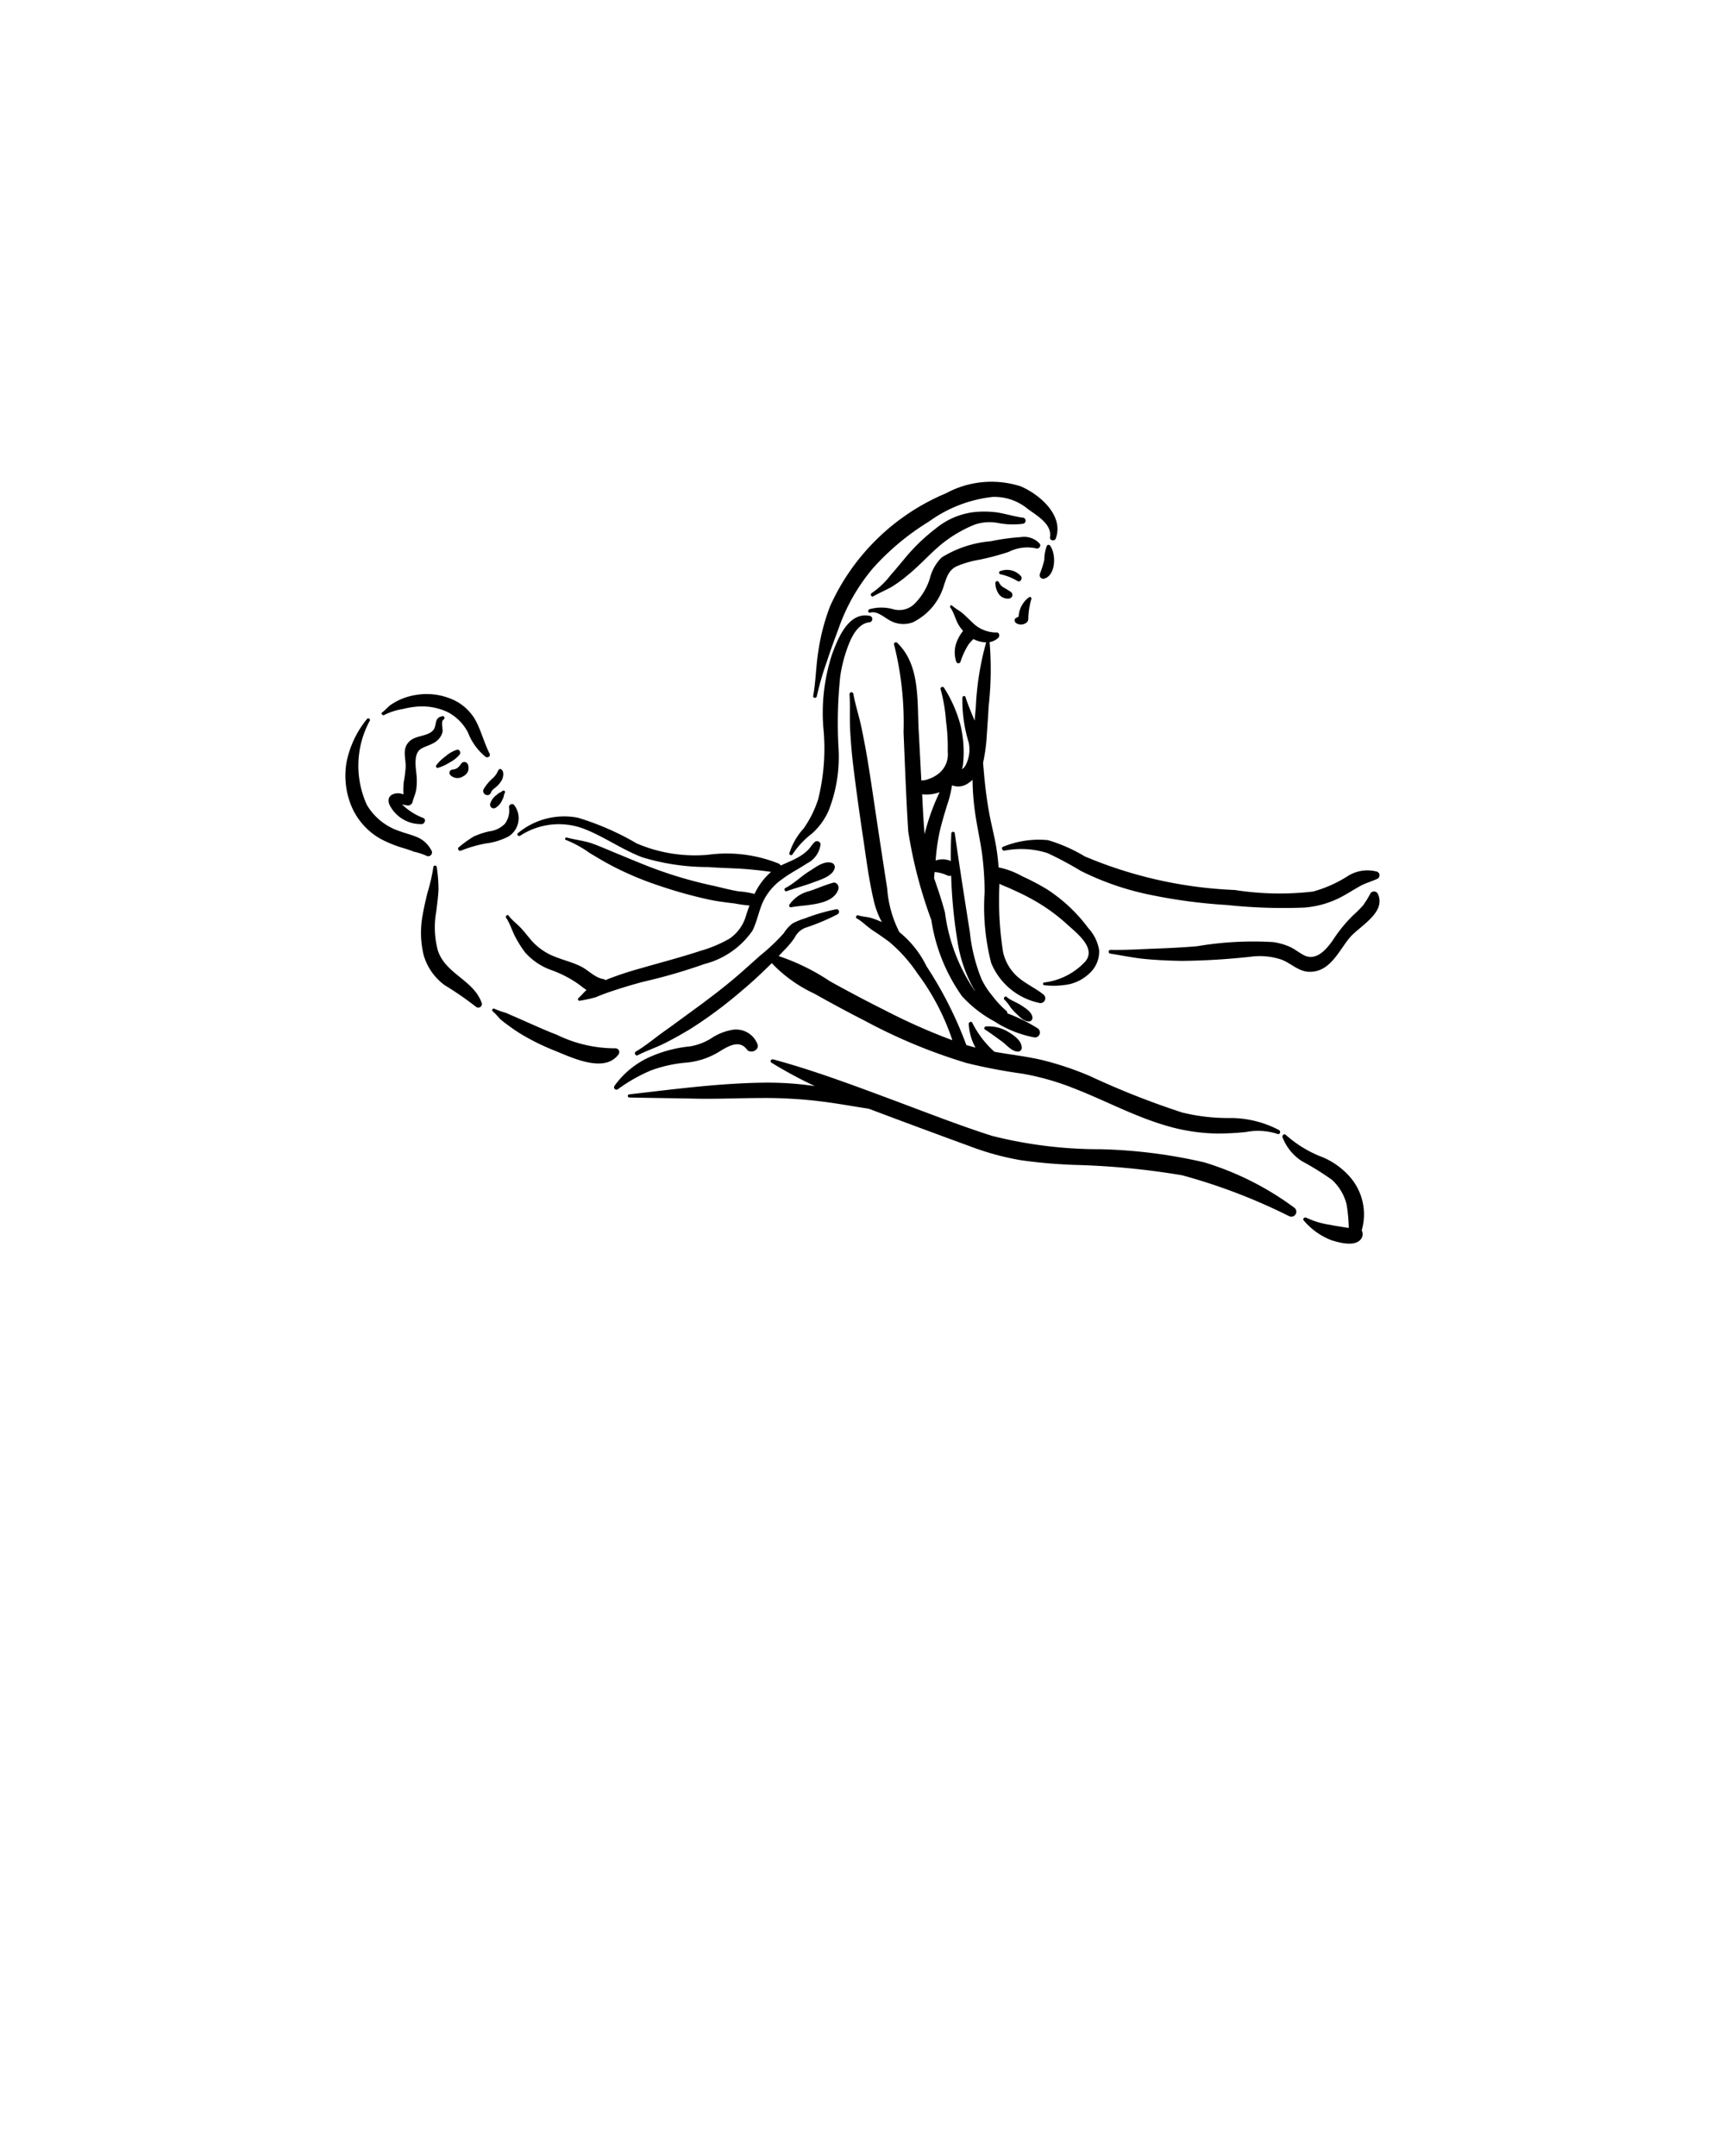 <svg xmlns="http://www.w3.org/2000/svg" data-name="Layer 1" viewBox="0 0 10 12.5" x="0px" y="0px"><title>KAMASUTRA</title><path d="M2.5,4.929A.167.167,0,0,0,2.428,4.858c-.036-.017-.077-.026-.114-.04a.344.344,0,0,1-.187-.151A.547.547,0,0,1,2.144,4.178c.005-.01-.011-.018-.017-.009a.574.574,0,0,0-.118.25.461.461,0,0,0,.03.259.392.392,0,0,0,.17.187.698.698,0,0,0,.129.052c.021.006.041.013.062.021a.391.391,0,0,1,.071.023A.022.022,0,0,0,2.5,4.929Z"/><path d="M2.793,5.816c-.047-.134-.208-.168-.254-.303a.512.512,0,0,1-.01-.228c.005-.042.011-.084.013-.126a.893.893,0,0,0-.01-.131.01.01,0,0,0-.02.001,1.021,1.021,0,0,1-.034.147c-.01.042-.02.083-.027.125a.552.552,0,0,0,.005.237.33.33,0,0,0,.122.174,1.846,1.846,0,0,1,.181.125A.021.021,0,0,0,2.793,5.816Z"/><path d="M3.567,6.078a.774.774,0,0,1-.34-.079c-.058-.022-.115-.048-.172-.073-.027-.012-.054-.024-.082-.036-.014-.006-.027-.012-.041-.018a.46.46,0,0,1-.067-.024.009.009,0,0,0-.01.014.416.416,0,0,1,.042.044.481.481,0,0,0,.047.037.935.935,0,0,0,.086.058,1.361,1.361,0,0,0,.192.093c.098.04.286.13.365.017A.022.022,0,0,0,3.567,6.078Z"/><path d="M4.724,4.881c-.016.014-.025.032-.04.047a.258.258,0,0,1-.06.044c-.031.018-.065.03-.097.046L4.517,5.008a.808.808,0,0,0-.414-.052.859.859,0,0,1-.412-.066,1.57,1.57,0,0,0-.341-.149.419.419,0,0,0-.347.089c-.01.008.002.022.013.015a.41.41,0,0,1,.386-.033c.111.046.211.117.323.159a1.31,1.31,0,0,0,.38.056c.065.005.13.006.195.01.058.004.114.01.17.018a.386.386,0,0,0-.096.128A.497.497,0,0,0,4.282,5.168c-.048-.008-.096-.021-.144-.032a2.439,2.439,0,0,1-.295-.082c-.093-.032-.182-.071-.273-.108-.046-.019-.091-.039-.138-.056-.047-.016-.098-.021-.146-.034-.009-.003-.015.012-.005.014a.636.636,0,0,1,.138.076c.042.025.085.051.129.074a1.831,1.831,0,0,0,.273.115,2.626,2.626,0,0,0,.286.08c.051.011.101.017.152.023a.781.781,0,0,0,.086.012c-.007.018-.013.036-.019.054a.24.24,0,0,1-.097.138.747.747,0,0,1-.169.071c-.115.038-.232.068-.349.102a1.935,1.935,0,0,0-.193.064L3.512,5.683a.042.042,0,0,0-.017-.007c-.051-.01-.085-.053-.132-.075-.048-.023-.099-.035-.148-.055a.346.346,0,0,1-.133-.092C3.062,5.431,3.044,5.407,3.024,5.385c-.023-.026-.055-.048-.075-.076-.007-.01-.021.002-.015.012.024.035.036.081.057.118a.654.654,0,0,0,.053.083.367.367,0,0,0,.154.103.653.653,0,0,1,.167.089.405.405,0,0,0,.035.026c-.017.015-.03.032-.048.048a.009.009,0,0,0,.009.014.873.873,0,0,0,.092-.02c.028-.012.057-.023.087-.033.062-.021.125-.04.189-.057a3.156,3.156,0,0,0,.355-.103A.484.484,0,0,0,4.362,5.396c.026-.052.036-.11.059-.163a.335.335,0,0,1,.112-.135c.046-.035.097-.06.145-.092a.143.143,0,0,0,.079-.112A.021.021,0,0,0,4.724,4.881Z"/><path d="M4.823,5.003c-.046-.014-.091.023-.128.046-.049.03-.092.074-.143.1a.01.01,0,0,0,.008.018c.053-.019.108-.033.16-.053.04-.015.104-.034.118-.078A.026.026,0,0,0,4.823,5.003Z"/><path d="M4.829,5.118c-.047.013-.093.034-.139.049a.195.195,0,0,0-.113.077.01.01,0,0,0,.01.016c.081-.016.241-.008.273-.104C4.866,5.138,4.851,5.112,4.829,5.118Z"/><path d="M2.981,4.668c-.01-.014-.033-.002-.03.013a.13.13,0,0,1-.024.095.151.151,0,0,1-.091.044A.459.459,0,0,0,2.746,4.85a.686.686,0,0,0-.086.062c-.011.007 0.0.025.012.02A.74.74,0,0,1,2.818,4.89.383.383,0,0,0,2.949,4.849.125.125,0,0,0,2.981,4.668Z"/><path d="M2.838,4.369c-.032-.063-.049-.134-.083-.196a.285.285,0,0,0-.15-.125.372.372,0,0,0-.193-.019.359.359,0,0,0-.101.031.374.374,0,0,0-.042.024c-.02.013-.034.032-.053.046-.01.007.002.021.012.015A.367.367,0,0,1,2.334,4.111a.506.506,0,0,1,.095-.015.351.351,0,0,1,.165.032.277.277,0,0,1,.119.119.338.338,0,0,0,.102.141C2.828,4.396,2.846,4.384,2.838,4.369Z"/><path d="M2.562,4.153c-.049.01-.026.055-.053.083-.033.034-.096.027-.133.06-.047.042-.024.094-.024.149a.827.827,0,0,1-.012.093.581.581,0,0,0-.001.068.079.079,0,0,0-.066.001c-.029.017-.023.048-.008.072a.203.203,0,0,0,.182.099c.015-.003.024-.027.008-.035a.357.357,0,0,1-.124-.079l.031.006a.028.028,0,0,0,.029-.018c.006-.026.018-.049.022-.075a.36.36,0,0,0,.002-.079c-.004-.046-.021-.131.028-.158.034-.019.074-.025.101-.056a.088.088,0,0,0,.021-.04c.004-.019-.011-.06.006-.072A.01.01,0,0,0,2.562,4.153Z"/><path d="M2.712,4.431a.022.022,0,0,0-.038-.004.11.11,0,0,1-.023.026.059.059,0,0,1-.029.009.019.019,0,0,0-.012.031.058.058,0,0,0,.071.01.063.063,0,0,0,.032-.031A.056.056,0,0,0,2.712,4.431Z"/><path d="M2.649,4.347a.184.184,0,0,0-.065.037.257.257,0,0,0-.055.053c-.004.006.001.017.009.015a.258.258,0,0,0,.068-.031.184.184,0,0,0,.059-.047C2.673,4.362,2.663,4.343,2.649,4.347Z"/><path d="M2.901,4.458l-.008.002a.219.219,0,0,0-.015.027.145.145,0,0,1-.026.029.275.275,0,0,0-.047.057c-.018.029.029.054.041.022.007-.018.022-.024.035-.037a.133.133,0,0,0,.029-.037C2.919,4.502,2.925,4.469,2.901,4.458Z"/><path d="M2.911,4.587c-.004.005-.014.008-.02.012l-.02.016a.102.102,0,0,0-.029.044.021.021,0,0,0,.033.023A.098.098,0,0,0,2.91,4.642l.009-.02A.11.11,0,0,1,2.926,4.597C2.933,4.588,2.919,4.578,2.911,4.587Z"/><path d="M4.392,6.056a.133.133,0,0,0-.153-.084.317.317,0,0,0-.116.048.336.336,0,0,1-.125.047.749.749,0,0,0-.248.069.507.507,0,0,0-.188.16.014.014,0,0,0,.02.019.943.943,0,0,1,.192-.109.78.78,0,0,1,.202-.045.439.439,0,0,0,.194-.064c.049-.03.116-.072.16-.012C4.35,6.111,4.402,6.09,4.392,6.056Z"/><path d="M7.502,7.001a1.713,1.713,0,0,0-.521-.262,2.966,2.966,0,0,0-.603-.076,2.546,2.546,0,0,1-.629-.078c-.196-.063-.389-.139-.582-.211-.226-.084-.452-.169-.685-.232-.011-.003-.021.012-.01.019a2.527,2.527,0,0,0,.252.136,1.877,1.877,0,0,0-.291-.02c-.263.003-.525.038-.786.068-.01.001-.01.018.001.018.132.003.263.004.395.007.127.002.255-.004.382-.004a2.655,2.655,0,0,1,.375.025c.079.011.157.025.235.037l.006.002q.292.11.585.217a1.577,1.577,0,0,0,.294.08,3.018,3.018,0,0,0,.315.027,4.433,4.433,0,0,1,.618.06,3.341,3.341,0,0,1,.622.238A.029.029,0,0,0,7.502,7.001Z"/><path d="M7.818,6.815A.433.433,0,0,0,7.646,6.701a.688.688,0,0,1-.193-.122c-.01-.008-.022.005-.018.015a.289.289,0,0,0,.112.138,1.648,1.648,0,0,1,.174.108.288.288,0,0,1,.085.141.959.959,0,0,1,.013.138c-.014-.001-.04-.006-.047-.007-.021-.003-.042-.007-.063-.011a.483.483,0,0,1-.136-.041c-.01-.005-.024.006-.015.016a.397.397,0,0,0,.159.114c.047.015.144.042.176-.011a.048.048,0,0,0,.001-.046A.33.33,0,0,0,7.818,6.815Z"/><path d="M7.984,5.054a.213.213,0,0,0-.175.028.735.735,0,0,1-.197.087A1.68,1.68,0,0,1,7.158,5.16a2.487,2.487,0,0,1-.87-.195.912.912,0,0,0-.213-.094.544.544,0,0,0-.259.038c-.014.004-.006.025.007.023a.498.498,0,0,1,.249.014,1.988,1.988,0,0,1,.193.103,1.617,1.617,0,0,0,.413.141,3.075,3.075,0,0,0,.435.057,3.077,3.077,0,0,0,.448.015.551.551,0,0,0,.228-.069c.032-.018.064-.038.096-.056.033-.018.068-.027.102-.043A.023.023,0,0,0,7.984,5.054Z"/><path d="M7.988,5.183A.025.025,0,0,0,7.945,5.179a.571.571,0,0,1-.043.07.693.693,0,0,1-.057.057A.839.839,0,0,0,7.726,5.452c-.038.054-.097.123-.169.085-.028-.015-.052-.035-.081-.048a.363.363,0,0,0-.096-.027,1.94,1.94,0,0,0-.44.024c-.081.007-.163.011-.245.014-.085.003-.172.009-.256.007a.011.011,0,0,0-.002.022c.071.011.14.026.211.032.068.006.136.009.204.01a3.971,3.971,0,0,0,.397-.024.4.4,0,0,1,.178.016c.055.02.097.067.157.071.124.007.174-.117.239-.196C7.879,5.37,8.037,5.293,7.988,5.183Z"/><path d="M5.038,3.57c-.121-.021-.181.133-.214.222a1.092,1.092,0,0,0-.051.426,1.221,1.221,0,0,1-.03.416A.631.631,0,0,1,4.659,4.803a.383.383,0,0,0-.083.144.01.01,0,0,0,.018.007A.493.493,0,0,1,4.708,4.832a.388.388,0,0,0,.096-.133.851.851,0,0,0,.057-.362,2.574,2.574,0,0,1,.01-.416.829.829,0,0,1,.054-.197c.021-.049.055-.108.113-.116A.019.019,0,0,0,5.038,3.57Z"/><path d="M6.372,5.51a.247.247,0,0,0-.063-.129.917.917,0,0,0-.241-.226,1.364,1.364,0,0,0-.143-.075.462.462,0,0,0-.136-.051,1.251,1.251,0,0,0-.015-.125c-.012-.068-.03-.135-.042-.204-.012-.069-.021-.139-.027-.209l-.006-.068A1.045,1.045,0,0,0,5.719,4.286c.004-.063.009-.126.012-.188a1.932,1.932,0,0,0,.006-.373l-.001-.002a.099.099,0,0,0,.051-.025c.01-.009.007-.031-.009-.031a.195.195,0,0,1-.142-.059c-.017-.016-.034-.033-.052-.049-.02-.018-.045-.03-.065-.048-.006-.006-.015.004-.01.011.022.03.03.072.05.104a.241.241,0,0,0,.024.032.219.219,0,0,0-.029.046.171.171,0,0,0-.01.134A.013.013,0,0,0,5.568,3.837a.437.437,0,0,1,.047-.101A.301.301,0,0,1,5.643,3.705a.158.158,0,0,0,.074.019,1.665,1.665,0,0,0-.06.374l-.007.08c-.019-.046-.039-.092-.053-.137-.003-.01-.017-.005-.018.003a.836.836,0,0,0,.037.262.2.2,0,0,1-.02.134.089.089,0,0,1-.019.02l.005-.023a.675.675,0,0,0-.014-.233.772.772,0,0,0-.095-.216.011.011,0,0,0-.02.009A.931.931,0,0,1,5.484,4.18a1.134,1.134,0,0,1,.01.178.142.142,0,0,1-.059.132.204.204,0,0,1-.073.033l-.021.002c-.005-.095-.01-.191-.015-.286-.01-.17.01-.382-.123-.51a.011.011,0,0,0-.019.012,1.855,1.855,0,0,1,.054.504c.008.191.015.383.027.574a2.65,2.65,0,0,0,.134.515,1.029,1.029,0,0,0,.178.442.712.712,0,0,0,.188.146.644.644,0,0,0,.233.093.029.029,0,0,0,.019-.052.938.938,0,0,0-.178-.088.013.013,0,0,0-.005-.014.586.586,0,0,1-.084-.091.435.435,0,0,1-.062-.098,1.014,1.014,0,0,1-.066-.27c-.03-.19-.06-.38-.087-.57a.01.01,0,0,0-.02.001q-.004.08-.003.159a.12.12,0,0,0-.088-.003,1.186,1.186,0,0,1,.022-.161c.012-.054.028-.106.044-.159a.644.644,0,0,0,.029-.116.098.098,0,0,0,.095-.013A.168.168,0,0,0,5.638,4.521a1.451,1.451,0,0,0,.016.2c.011.074.027.147.038.22a1.801,1.801,0,0,1,.016.231,1.298,1.298,0,0,0,.038.411.387.387,0,0,0,.276.231.028.028,0,0,0,.026-.049c-.045-.035-.097-.059-.141-.095a.269.269,0,0,1-.092-.15,1.921,1.921,0,0,1-.021-.396c.019.01.039.017.057.025.039.018.078.035.116.056a1.064,1.064,0,0,1,.218.153c.053.049.171.136.108.215a.388.388,0,0,1-.238.123A.008.008,0,0,0,6.054,5.712a.467.467,0,0,0,.151-.007.255.255,0,0,0,.123-.074A.172.172,0,0,0,6.372,5.51ZM5.49,5.075a.034.034,0,0,0,.024.002,2.845,2.845,0,0,0,.037.382.811.811,0,0,0,.091.269l.012.019-.005-.005a1.04,1.04,0,0,1-.171-.452c-.018-.067-.04-.133-.063-.199l.003-.035A.2.2,0,0,1,5.49,5.075Zm-.069-.424a1.274,1.274,0,0,0-.058.173l-.003.013-.004-.049q-.006-.091-.01-.183a.224.224,0,0,0,.101-.012C5.438,4.612,5.429,4.632,5.421,4.651Z"/><path d="M7.413,6.551a.608.608,0,0,0-.278-.069,1.111,1.111,0,0,1-.282-.032,4.712,4.712,0,0,1-.534-.211,1.821,1.821,0,0,0-.269-.091c-.094-.023-.19-.033-.285-.05a.563.563,0,0,1-.128-.167c-.004-.012-.022-.006-.021.006a.315.315,0,0,0,.039.137l-.053-.015a2.257,2.257,0,0,0-.231-.457.579.579,0,0,0-.154-.195l-.003-.002a.664.664,0,0,1-.071-.255q-.029-.186-.057-.372c-.019-.127-.037-.253-.058-.38-.01-.06-.022-.121-.034-.18-.014-.066-.035-.129-.047-.195a.011.011,0,0,0-.022.003c.004.067-0.0.135.003.202.004.067.009.134.017.2.016.135.035.27.055.405.019.125.034.251.062.374a.515.515,0,0,0,.05.139l-.007-.003a.398.398,0,0,0-.059-.022c-.023-.006-.048-.006-.07-.014-.01-.004-.02.012-.009.018.033.018.062.05.095.071.031.02.062.042.092.064a.869.869,0,0,1,.164.183,1.368,1.368,0,0,1,.203.388,3.47,3.47,0,0,1-.382-.169q-.166-.083-.328-.173A1.247,1.247,0,0,0,4.514,5.543l.038-.04a.5.5,0,0,0,.055-.067.115.115,0,0,1,.068-.059,1.261,1.261,0,0,0,.18-.076c.015-.008.01-.033-.009-.029a1.101,1.101,0,0,0-.178.052.411.411,0,0,0-.072.029.2.2,0,0,0-.052.057,1.144,1.144,0,0,1-.137.13c-.044.039-.088.079-.133.118-.09.077-.185.148-.28.217-.048.035-.095.07-.143.104-.054.038-.107.084-.164.117-.013.007-.004.029.01.022.052-.027.109-.045.161-.072.051-.026.101-.054.15-.084A2.541,2.541,0,0,0,4.299,5.745c.061-.051.119-.105.175-.161a.811.811,0,0,0,.247.177q.145.082.294.158a3.172,3.172,0,0,0,.588.244,3.15,3.15,0,0,0,.324.062,1.495,1.495,0,0,1,.291.082c.177.068.346.16.528.215a1.104,1.104,0,0,0,.309.05,1.581,1.581,0,0,0,.169-.009.364.364,0,0,1,.181.011C7.42,6.581,7.428,6.558,7.413,6.551Z"/><path d="M5.847,5.984a.22.22,0,0,0-.13-.033c-.009 0-.016.012-.007.018.033.021.066.046.098.069.028.02.055.057.092.059a.022.022,0,0,0,.023-.019C5.925,6.035,5.88,6.004,5.847,5.984Z"/><path d="M5.985,5.898c-.004-.03-.036-.05-.06-.066-.028-.02-.064-.03-.089-.052-.01-.009-.023.009-.012.017a.274.274,0,0,1,.036.046.364.364,0,0,0,.035.037c.021.02.042.043.073.042A.021.021,0,0,0,5.985,5.898Z"/><path d="M5.918,2.82a.553.553,0,0,0-.434.04,1.278,1.278,0,0,0-.672.655,1.207,1.207,0,0,0-.067.254c-.015.088-.015.179-.031.266-.002.013.018.015.021.002a1.716,1.716,0,0,1,.06-.206c.02-.063.043-.124.066-.186A1.103,1.103,0,0,1,5.061,3.294a1.452,1.452,0,0,1,.324-.27.773.773,0,0,1,.37-.143.303.303,0,0,1,.201.068c.052.039.144.089.131.166-.003.019.026.025.033.008C6.17,2.989,6.027,2.867,5.918,2.82Z"/><path d="M6.026,3.151a.121.121,0,0,0-.108-.037,1.235,1.235,0,0,0-.174.024.639.639,0,0,0-.285.094.254.254,0,0,0-.068.12.357.357,0,0,1-.083.142.127.127,0,0,1-.134.037.253.253,0,0,0-.133.001c-.012.004-.009.024.003.02.044-.013.087.034.126.051a.158.158,0,0,0,.122.005.348.348,0,0,0,.181-.217c.015-.044.026-.084.071-.107a.585.585,0,0,1,.134-.039,1.523,1.523,0,0,0,.169-.045.24.24,0,0,1,.158-.021C6.022,3.186,6.039,3.164,6.026,3.151Z"/><path d="M5.927,3.001c-.049-.007-.097-.022-.146-.03a.582.582,0,0,0-.124-.003.428.428,0,0,0-.232.096,1.091,1.091,0,0,0-.182.176c-.026.031-.052.063-.079.093a.467.467,0,0,1-.11.105c-.012.007-.003.026.009.019.035-.02.072-.035.107-.055a.784.784,0,0,0,.094-.069c.064-.052.119-.114.182-.168a.747.747,0,0,1,.206-.124.268.268,0,0,1,.138-.008A.455.455,0,0,0,5.928,3.037.018.018,0,0,0,5.927,3.001Z"/><path d="M5.86,3.432c-.012-.009-.026-.016-.038-.024A.063.063,0,0,1,5.791,3.376a.011.011,0,0,0-.021.003.121.121,0,0,0,.018.062.064.064,0,0,0,.063.029A.021.021,0,0,0,5.86,3.432Z"/><path d="M5.919,3.341a.108.108,0,0,0-.117-.031A.01.01,0,0,0,5.802,3.33a.325.325,0,0,1,.097.039C5.915,3.378,5.929,3.354,5.919,3.341Z"/><path d="M6.087,3.163a.011.011,0,0,0-.019.003.243.243,0,0,0-.014.08.641.641,0,0,1-.026.082.021.021,0,0,0,.028.026C6.122,3.332,6.123,3.21,6.087,3.163Z"/><path d="M5.965,3.463a.149.149,0,0,0-.06.112l-.013.007c-.016.006-.011.026.001.032a.05.05,0,0,0,.051,0,.028.028,0,0,0,.017-.023.432.432,0,0,1,.018-.118A.009.009,0,0,0,5.965,3.463Z"/></svg>

